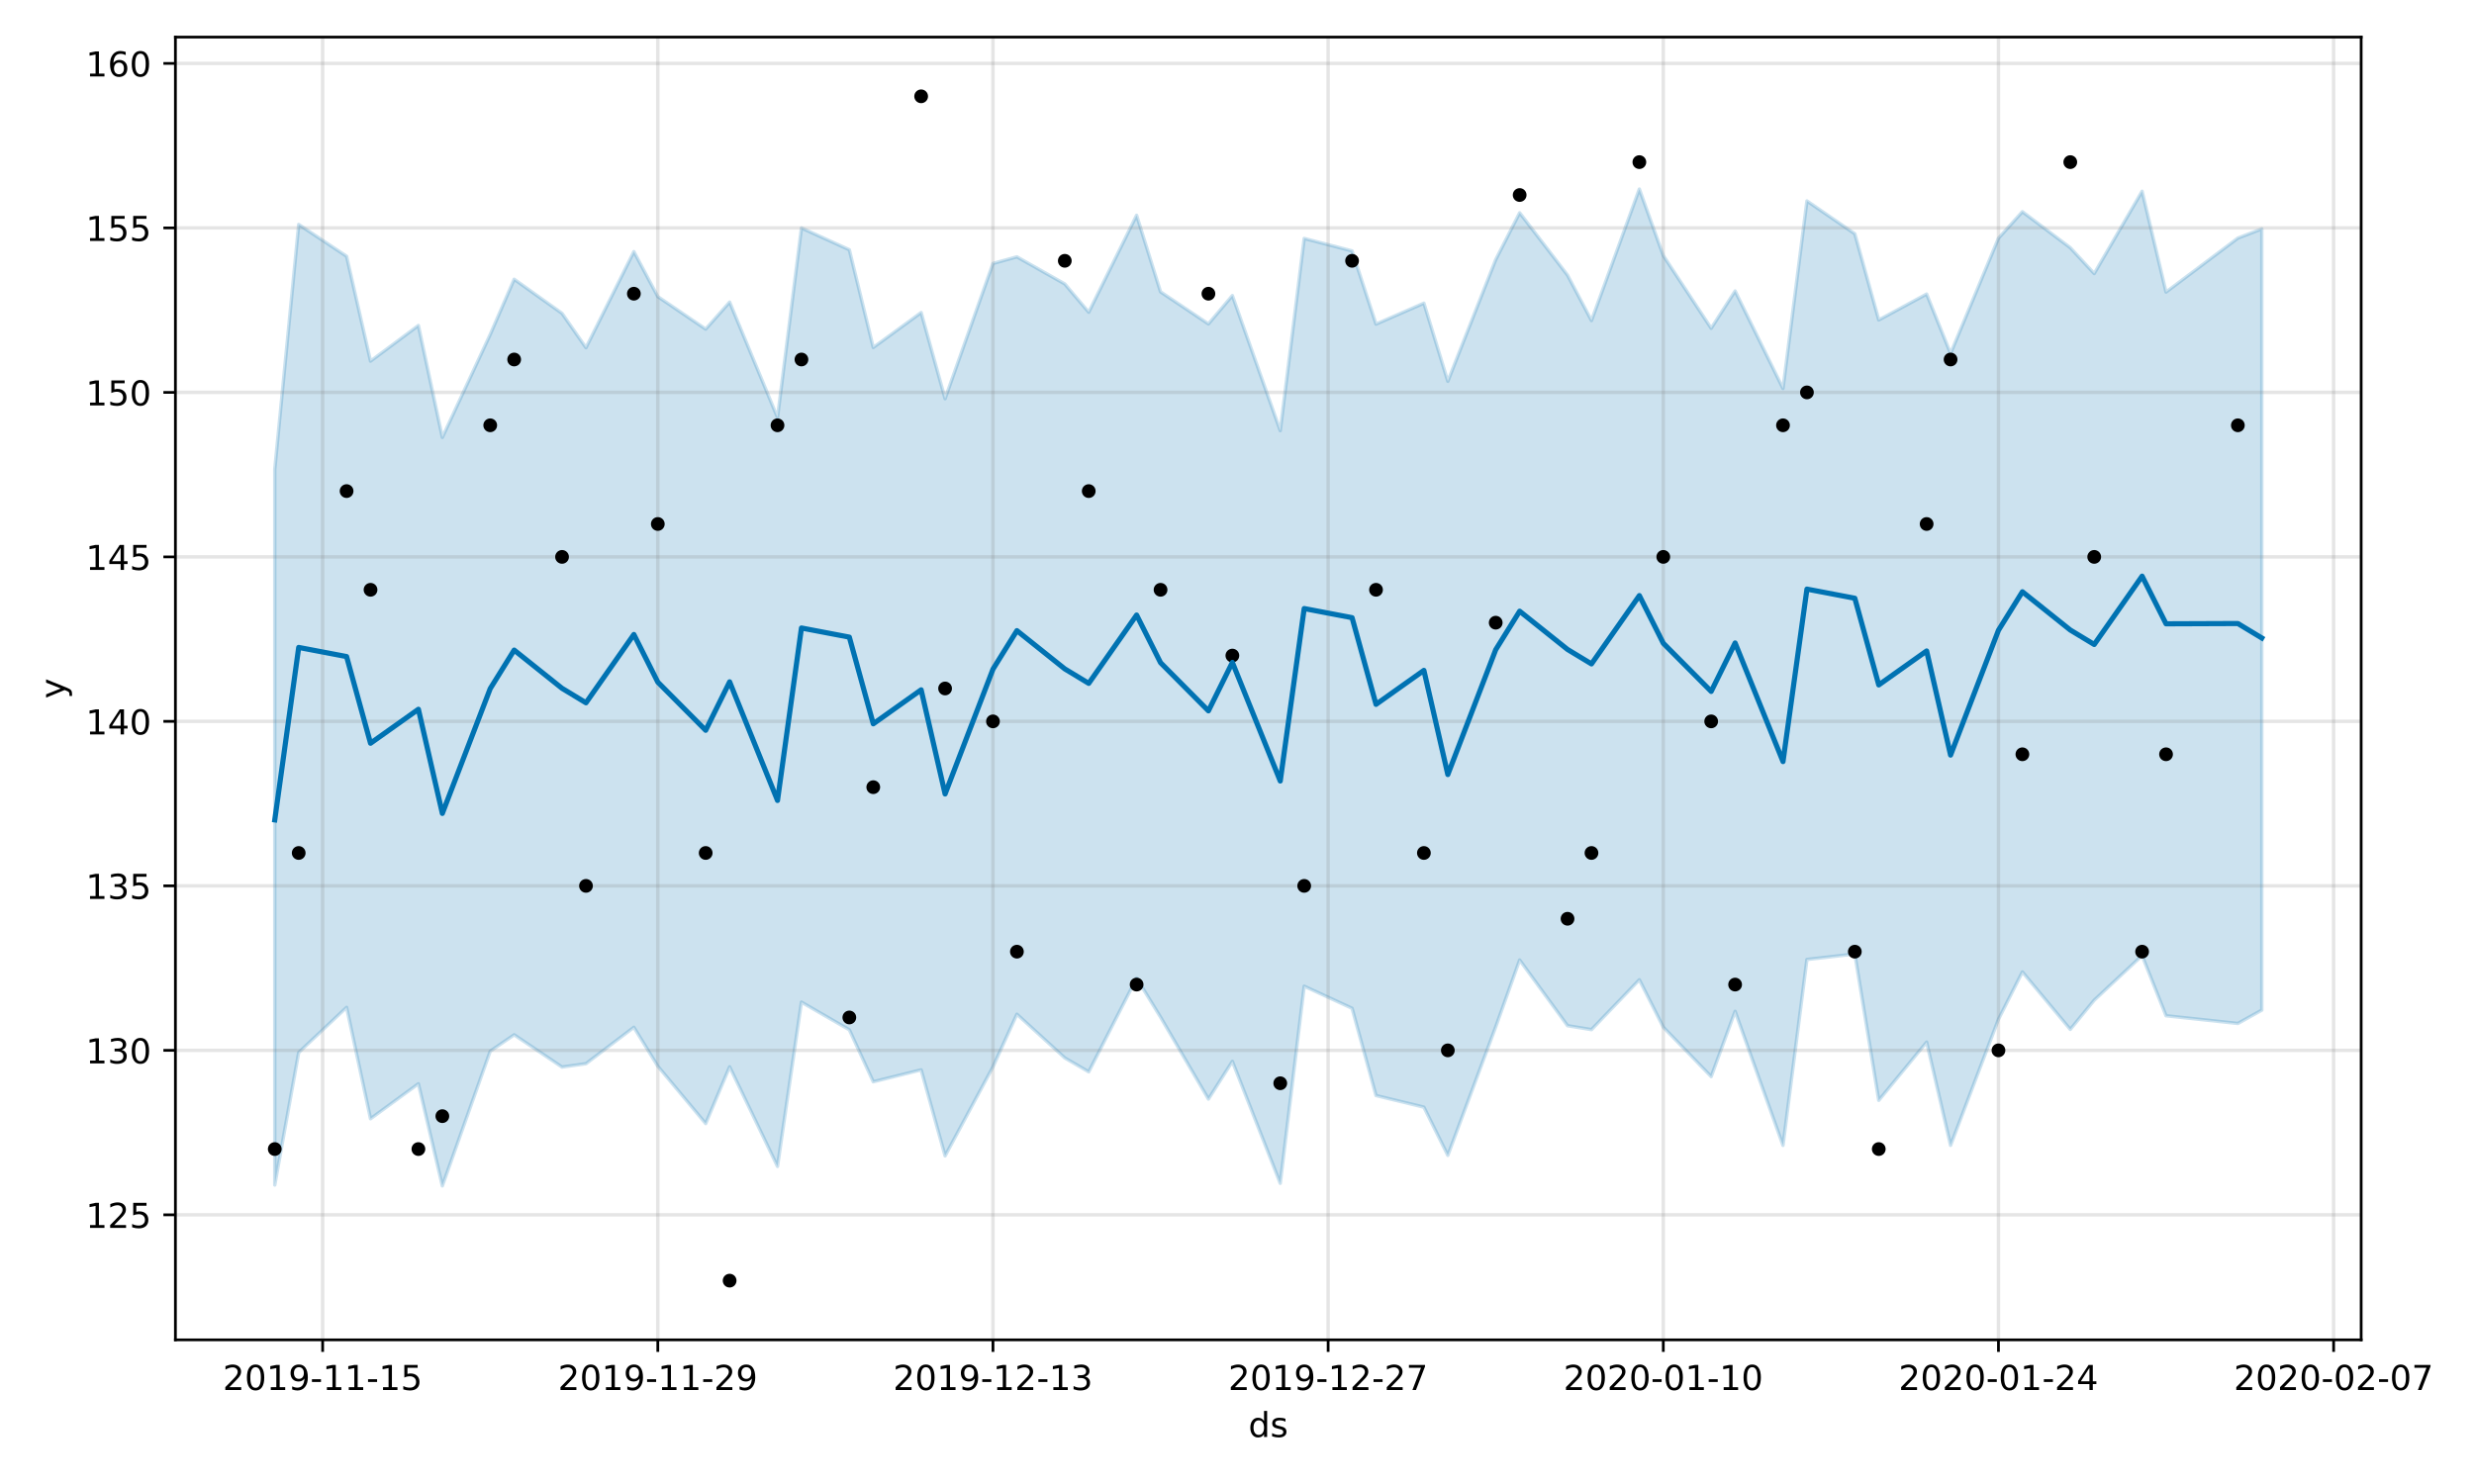 <?xml version="1.0" encoding="utf-8" standalone="no"?>
<!DOCTYPE svg PUBLIC "-//W3C//DTD SVG 1.1//EN"
  "http://www.w3.org/Graphics/SVG/1.1/DTD/svg11.dtd">
<!-- Created with matplotlib (https://matplotlib.org/) -->
<svg height="432pt" version="1.1" viewBox="0 0 720 432" width="720pt" xmlns="http://www.w3.org/2000/svg" xmlns:xlink="http://www.w3.org/1999/xlink">
 <defs>
  <style type="text/css">
*{stroke-linecap:butt;stroke-linejoin:round;}
  </style>
 </defs>
 <g id="figure_1">
  <g id="patch_1">
   <path d="M 0 432 
L 720 432 
L 720 0 
L 0 0 
z
" style="fill:#ffffff;"/>
  </g>
  <g id="axes_1">
   <g id="patch_2">
    <path d="M 51.05 390.04 
L 687.158 390.04 
L 687.158 10.8 
L 51.05 10.8 
z
" style="fill:#ffffff;"/>
   </g>
   <g id="PolyCollection_1">
    <defs>
     <path d="M 79.964 -295.384 
L 79.964 -87.036 
L 86.931 -125.616 
L 100.866 -138.745 
L 107.833 -106.323 
L 121.767 -116.512 
L 128.735 -86.78 
L 142.669 -125.996 
L 149.636 -130.761 
L 163.571 -121.373 
L 170.538 -122.359 
L 184.473 -132.946 
L 191.44 -121.625 
L 205.374 -104.922 
L 212.341 -121.449 
L 226.276 -92.45 
L 233.243 -140.273 
L 247.178 -132.221 
L 254.145 -117.097 
L 268.079 -120.556 
L 275.047 -95.51 
L 288.981 -121.444 
L 295.948 -136.753 
L 309.883 -124.036 
L 316.85 -119.984 
L 330.784 -147.251 
L 337.752 -135.901 
L 351.686 -112.058 
L 358.653 -123.032 
L 372.588 -87.529 
L 379.555 -144.902 
L 393.49 -138.478 
L 400.457 -113.083 
L 414.391 -109.7 
L 421.358 -95.665 
L 435.293 -133.067 
L 442.26 -152.536 
L 456.195 -133.413 
L 463.162 -132.271 
L 477.096 -146.781 
L 484.064 -132.98 
L 497.998 -118.598 
L 504.965 -137.594 
L 518.9 -98.571 
L 525.867 -152.691 
L 539.801 -154.285 
L 546.769 -111.682 
L 560.703 -128.635 
L 567.67 -98.578 
L 581.605 -135.278 
L 588.572 -149.063 
L 602.507 -132.335 
L 609.474 -140.84 
L 623.408 -153.832 
L 630.376 -136.306 
L 651.277 -134.063 
L 658.244 -137.948 
L 658.244 -365.363 
L 658.244 -365.363 
L 651.277 -362.687 
L 630.376 -346.978 
L 623.408 -376.323 
L 609.474 -352.368 
L 602.507 -359.889 
L 588.572 -370.375 
L 581.605 -362.644 
L 567.67 -329.094 
L 560.703 -346.397 
L 546.769 -338.859 
L 539.801 -363.942 
L 525.867 -373.504 
L 518.9 -318.91 
L 504.965 -347.288 
L 497.998 -336.432 
L 484.064 -357.605 
L 477.096 -376.967 
L 463.162 -338.686 
L 456.195 -351.893 
L 442.26 -370.052 
L 435.293 -356.411 
L 421.358 -321.007 
L 414.391 -343.743 
L 400.457 -337.652 
L 393.49 -358.96 
L 379.555 -362.584 
L 372.588 -306.637 
L 358.653 -345.95 
L 351.686 -337.709 
L 337.752 -347.045 
L 330.784 -369.327 
L 316.85 -341.107 
L 309.883 -349.345 
L 295.948 -357.23 
L 288.981 -355.307 
L 275.047 -315.932 
L 268.079 -341.014 
L 254.145 -330.844 
L 247.178 -359.295 
L 233.243 -365.637 
L 226.276 -310.465 
L 212.341 -344.056 
L 205.374 -336.2 
L 191.44 -345.657 
L 184.473 -358.752 
L 170.538 -330.781 
L 163.571 -340.775 
L 149.636 -350.715 
L 142.669 -334.638 
L 128.735 -304.673 
L 121.767 -337.25 
L 107.833 -326.874 
L 100.866 -357.404 
L 86.931 -366.657 
L 79.964 -295.384 
z
" id="m536ca5909c" style="stroke:#0072b2;stroke-opacity:0.2;"/>
    </defs>
    <g clip-path="url(#pc886013325)">
     <use style="fill:#0072b2;fill-opacity:0.2;stroke:#0072b2;stroke-opacity:0.2;" x="0" xlink:href="#m536ca5909c" y="432"/>
    </g>
   </g>
   <g id="matplotlib.axis_1">
    <g id="xtick_1">
     <g id="line2d_1">
      <path clip-path="url(#pc886013325)" d="M 93.898 390.04 
L 93.898 10.8 
" style="fill:none;stroke:#808080;stroke-linecap:square;stroke-opacity:0.2;"/>
     </g>
     <g id="line2d_2">
      <defs>
       <path d="M 0 0 
L 0 3.5 
" id="mf7908418b1" style="stroke:#000000;stroke-width:0.8;"/>
      </defs>
      <g>
       <use style="stroke:#000000;stroke-width:0.8;" x="93.898" xlink:href="#mf7908418b1" y="390.04"/>
      </g>
     </g>
     <g id="text_1">
      <!-- 2019-11-15 -->
      <defs>
       <path d="M 19.188 8.297 
L 53.609 8.297 
L 53.609 0 
L 7.328 0 
L 7.328 8.297 
Q 12.938 14.109 22.625 23.891 
Q 32.328 33.688 34.812 36.531 
Q 39.547 41.844 41.422 45.531 
Q 43.312 49.219 43.312 52.781 
Q 43.312 58.594 39.234 62.25 
Q 35.156 65.922 28.609 65.922 
Q 23.969 65.922 18.812 64.312 
Q 13.672 62.703 7.812 59.422 
L 7.812 69.391 
Q 13.766 71.781 18.938 73 
Q 24.125 74.219 28.422 74.219 
Q 39.75 74.219 46.484 68.547 
Q 53.219 62.891 53.219 53.422 
Q 53.219 48.922 51.531 44.891 
Q 49.859 40.875 45.406 35.406 
Q 44.188 33.984 37.641 27.219 
Q 31.109 20.453 19.188 8.297 
z
" id="DejaVuSans-50"/>
       <path d="M 31.781 66.406 
Q 24.172 66.406 20.328 58.906 
Q 16.5 51.422 16.5 36.375 
Q 16.5 21.391 20.328 13.891 
Q 24.172 6.391 31.781 6.391 
Q 39.453 6.391 43.281 13.891 
Q 47.125 21.391 47.125 36.375 
Q 47.125 51.422 43.281 58.906 
Q 39.453 66.406 31.781 66.406 
z
M 31.781 74.219 
Q 44.047 74.219 50.516 64.516 
Q 56.984 54.828 56.984 36.375 
Q 56.984 17.969 50.516 8.266 
Q 44.047 -1.422 31.781 -1.422 
Q 19.531 -1.422 13.062 8.266 
Q 6.594 17.969 6.594 36.375 
Q 6.594 54.828 13.062 64.516 
Q 19.531 74.219 31.781 74.219 
z
" id="DejaVuSans-48"/>
       <path d="M 12.406 8.297 
L 28.516 8.297 
L 28.516 63.922 
L 10.984 60.406 
L 10.984 69.391 
L 28.422 72.906 
L 38.281 72.906 
L 38.281 8.297 
L 54.391 8.297 
L 54.391 0 
L 12.406 0 
z
" id="DejaVuSans-49"/>
       <path d="M 10.984 1.516 
L 10.984 10.5 
Q 14.703 8.734 18.5 7.812 
Q 22.312 6.891 25.984 6.891 
Q 35.75 6.891 40.891 13.453 
Q 46.047 20.016 46.781 33.406 
Q 43.953 29.203 39.594 26.953 
Q 35.25 24.703 29.984 24.703 
Q 19.047 24.703 12.672 31.312 
Q 6.297 37.938 6.297 49.422 
Q 6.297 60.641 12.938 67.422 
Q 19.578 74.219 30.609 74.219 
Q 43.266 74.219 49.922 64.516 
Q 56.594 54.828 56.594 36.375 
Q 56.594 19.141 48.406 8.859 
Q 40.234 -1.422 26.422 -1.422 
Q 22.703 -1.422 18.891 -0.688 
Q 15.094 0.047 10.984 1.516 
z
M 30.609 32.422 
Q 37.25 32.422 41.125 36.953 
Q 45.016 41.5 45.016 49.422 
Q 45.016 57.281 41.125 61.844 
Q 37.25 66.406 30.609 66.406 
Q 23.969 66.406 20.094 61.844 
Q 16.219 57.281 16.219 49.422 
Q 16.219 41.5 20.094 36.953 
Q 23.969 32.422 30.609 32.422 
z
" id="DejaVuSans-57"/>
       <path d="M 4.891 31.391 
L 31.203 31.391 
L 31.203 23.391 
L 4.891 23.391 
z
" id="DejaVuSans-45"/>
       <path d="M 10.797 72.906 
L 49.516 72.906 
L 49.516 64.594 
L 19.828 64.594 
L 19.828 46.734 
Q 21.969 47.469 24.109 47.828 
Q 26.266 48.188 28.422 48.188 
Q 40.625 48.188 47.75 41.5 
Q 54.891 34.812 54.891 23.391 
Q 54.891 11.625 47.562 5.094 
Q 40.234 -1.422 26.906 -1.422 
Q 22.312 -1.422 17.547 -0.641 
Q 12.797 0.141 7.719 1.703 
L 7.719 11.625 
Q 12.109 9.234 16.797 8.062 
Q 21.484 6.891 26.703 6.891 
Q 35.156 6.891 40.078 11.328 
Q 45.016 15.766 45.016 23.391 
Q 45.016 31 40.078 35.438 
Q 35.156 39.891 26.703 39.891 
Q 22.75 39.891 18.812 39.016 
Q 14.891 38.141 10.797 36.281 
z
" id="DejaVuSans-53"/>
      </defs>
      <g transform="translate(64.841 404.638)scale(0.1 -0.1)">
       <use xlink:href="#DejaVuSans-50"/>
       <use x="63.623" xlink:href="#DejaVuSans-48"/>
       <use x="127.246" xlink:href="#DejaVuSans-49"/>
       <use x="190.869" xlink:href="#DejaVuSans-57"/>
       <use x="254.492" xlink:href="#DejaVuSans-45"/>
       <use x="290.576" xlink:href="#DejaVuSans-49"/>
       <use x="354.199" xlink:href="#DejaVuSans-49"/>
       <use x="417.822" xlink:href="#DejaVuSans-45"/>
       <use x="453.906" xlink:href="#DejaVuSans-49"/>
       <use x="517.529" xlink:href="#DejaVuSans-53"/>
      </g>
     </g>
    </g>
    <g id="xtick_2">
     <g id="line2d_3">
      <path clip-path="url(#pc886013325)" d="M 191.44 390.04 
L 191.44 10.8 
" style="fill:none;stroke:#808080;stroke-linecap:square;stroke-opacity:0.2;"/>
     </g>
     <g id="line2d_4">
      <g>
       <use style="stroke:#000000;stroke-width:0.8;" x="191.44" xlink:href="#mf7908418b1" y="390.04"/>
      </g>
     </g>
     <g id="text_2">
      <!-- 2019-11-29 -->
      <g transform="translate(162.382 404.638)scale(0.1 -0.1)">
       <use xlink:href="#DejaVuSans-50"/>
       <use x="63.623" xlink:href="#DejaVuSans-48"/>
       <use x="127.246" xlink:href="#DejaVuSans-49"/>
       <use x="190.869" xlink:href="#DejaVuSans-57"/>
       <use x="254.492" xlink:href="#DejaVuSans-45"/>
       <use x="290.576" xlink:href="#DejaVuSans-49"/>
       <use x="354.199" xlink:href="#DejaVuSans-49"/>
       <use x="417.822" xlink:href="#DejaVuSans-45"/>
       <use x="453.906" xlink:href="#DejaVuSans-50"/>
       <use x="517.529" xlink:href="#DejaVuSans-57"/>
      </g>
     </g>
    </g>
    <g id="xtick_3">
     <g id="line2d_5">
      <path clip-path="url(#pc886013325)" d="M 288.981 390.04 
L 288.981 10.8 
" style="fill:none;stroke:#808080;stroke-linecap:square;stroke-opacity:0.2;"/>
     </g>
     <g id="line2d_6">
      <g>
       <use style="stroke:#000000;stroke-width:0.8;" x="288.981" xlink:href="#mf7908418b1" y="390.04"/>
      </g>
     </g>
     <g id="text_3">
      <!-- 2019-12-13 -->
      <defs>
       <path d="M 40.578 39.312 
Q 47.656 37.797 51.625 33 
Q 55.609 28.219 55.609 21.188 
Q 55.609 10.406 48.188 4.484 
Q 40.766 -1.422 27.094 -1.422 
Q 22.516 -1.422 17.656 -0.516 
Q 12.797 0.391 7.625 2.203 
L 7.625 11.719 
Q 11.719 9.328 16.594 8.109 
Q 21.484 6.891 26.812 6.891 
Q 36.078 6.891 40.938 10.547 
Q 45.797 14.203 45.797 21.188 
Q 45.797 27.641 41.281 31.266 
Q 36.766 34.906 28.719 34.906 
L 20.219 34.906 
L 20.219 43.016 
L 29.109 43.016 
Q 36.375 43.016 40.234 45.922 
Q 44.094 48.828 44.094 54.297 
Q 44.094 59.906 40.109 62.906 
Q 36.141 65.922 28.719 65.922 
Q 24.656 65.922 20.016 65.031 
Q 15.375 64.156 9.812 62.312 
L 9.812 71.094 
Q 15.438 72.656 20.344 73.438 
Q 25.25 74.219 29.594 74.219 
Q 40.828 74.219 47.359 69.109 
Q 53.906 64.016 53.906 55.328 
Q 53.906 49.266 50.438 45.094 
Q 46.969 40.922 40.578 39.312 
z
" id="DejaVuSans-51"/>
      </defs>
      <g transform="translate(259.923 404.638)scale(0.1 -0.1)">
       <use xlink:href="#DejaVuSans-50"/>
       <use x="63.623" xlink:href="#DejaVuSans-48"/>
       <use x="127.246" xlink:href="#DejaVuSans-49"/>
       <use x="190.869" xlink:href="#DejaVuSans-57"/>
       <use x="254.492" xlink:href="#DejaVuSans-45"/>
       <use x="290.576" xlink:href="#DejaVuSans-49"/>
       <use x="354.199" xlink:href="#DejaVuSans-50"/>
       <use x="417.822" xlink:href="#DejaVuSans-45"/>
       <use x="453.906" xlink:href="#DejaVuSans-49"/>
       <use x="517.529" xlink:href="#DejaVuSans-51"/>
      </g>
     </g>
    </g>
    <g id="xtick_4">
     <g id="line2d_7">
      <path clip-path="url(#pc886013325)" d="M 386.522 390.04 
L 386.522 10.8 
" style="fill:none;stroke:#808080;stroke-linecap:square;stroke-opacity:0.2;"/>
     </g>
     <g id="line2d_8">
      <g>
       <use style="stroke:#000000;stroke-width:0.8;" x="386.522" xlink:href="#mf7908418b1" y="390.04"/>
      </g>
     </g>
     <g id="text_4">
      <!-- 2019-12-27 -->
      <defs>
       <path d="M 8.203 72.906 
L 55.078 72.906 
L 55.078 68.703 
L 28.609 0 
L 18.312 0 
L 43.219 64.594 
L 8.203 64.594 
z
" id="DejaVuSans-55"/>
      </defs>
      <g transform="translate(357.465 404.638)scale(0.1 -0.1)">
       <use xlink:href="#DejaVuSans-50"/>
       <use x="63.623" xlink:href="#DejaVuSans-48"/>
       <use x="127.246" xlink:href="#DejaVuSans-49"/>
       <use x="190.869" xlink:href="#DejaVuSans-57"/>
       <use x="254.492" xlink:href="#DejaVuSans-45"/>
       <use x="290.576" xlink:href="#DejaVuSans-49"/>
       <use x="354.199" xlink:href="#DejaVuSans-50"/>
       <use x="417.822" xlink:href="#DejaVuSans-45"/>
       <use x="453.906" xlink:href="#DejaVuSans-50"/>
       <use x="517.529" xlink:href="#DejaVuSans-55"/>
      </g>
     </g>
    </g>
    <g id="xtick_5">
     <g id="line2d_9">
      <path clip-path="url(#pc886013325)" d="M 484.064 390.04 
L 484.064 10.8 
" style="fill:none;stroke:#808080;stroke-linecap:square;stroke-opacity:0.2;"/>
     </g>
     <g id="line2d_10">
      <g>
       <use style="stroke:#000000;stroke-width:0.8;" x="484.064" xlink:href="#mf7908418b1" y="390.04"/>
      </g>
     </g>
     <g id="text_5">
      <!-- 2020-01-10 -->
      <g transform="translate(455.006 404.638)scale(0.1 -0.1)">
       <use xlink:href="#DejaVuSans-50"/>
       <use x="63.623" xlink:href="#DejaVuSans-48"/>
       <use x="127.246" xlink:href="#DejaVuSans-50"/>
       <use x="190.869" xlink:href="#DejaVuSans-48"/>
       <use x="254.492" xlink:href="#DejaVuSans-45"/>
       <use x="290.576" xlink:href="#DejaVuSans-48"/>
       <use x="354.199" xlink:href="#DejaVuSans-49"/>
       <use x="417.822" xlink:href="#DejaVuSans-45"/>
       <use x="453.906" xlink:href="#DejaVuSans-49"/>
       <use x="517.529" xlink:href="#DejaVuSans-48"/>
      </g>
     </g>
    </g>
    <g id="xtick_6">
     <g id="line2d_11">
      <path clip-path="url(#pc886013325)" d="M 581.605 390.04 
L 581.605 10.8 
" style="fill:none;stroke:#808080;stroke-linecap:square;stroke-opacity:0.2;"/>
     </g>
     <g id="line2d_12">
      <g>
       <use style="stroke:#000000;stroke-width:0.8;" x="581.605" xlink:href="#mf7908418b1" y="390.04"/>
      </g>
     </g>
     <g id="text_6">
      <!-- 2020-01-24 -->
      <defs>
       <path d="M 37.797 64.312 
L 12.891 25.391 
L 37.797 25.391 
z
M 35.203 72.906 
L 47.609 72.906 
L 47.609 25.391 
L 58.016 25.391 
L 58.016 17.188 
L 47.609 17.188 
L 47.609 0 
L 37.797 0 
L 37.797 17.188 
L 4.891 17.188 
L 4.891 26.703 
z
" id="DejaVuSans-52"/>
      </defs>
      <g transform="translate(552.547 404.638)scale(0.1 -0.1)">
       <use xlink:href="#DejaVuSans-50"/>
       <use x="63.623" xlink:href="#DejaVuSans-48"/>
       <use x="127.246" xlink:href="#DejaVuSans-50"/>
       <use x="190.869" xlink:href="#DejaVuSans-48"/>
       <use x="254.492" xlink:href="#DejaVuSans-45"/>
       <use x="290.576" xlink:href="#DejaVuSans-48"/>
       <use x="354.199" xlink:href="#DejaVuSans-49"/>
       <use x="417.822" xlink:href="#DejaVuSans-45"/>
       <use x="453.906" xlink:href="#DejaVuSans-50"/>
       <use x="517.529" xlink:href="#DejaVuSans-52"/>
      </g>
     </g>
    </g>
    <g id="xtick_7">
     <g id="line2d_13">
      <path clip-path="url(#pc886013325)" d="M 679.146 390.04 
L 679.146 10.8 
" style="fill:none;stroke:#808080;stroke-linecap:square;stroke-opacity:0.2;"/>
     </g>
     <g id="line2d_14">
      <g>
       <use style="stroke:#000000;stroke-width:0.8;" x="679.146" xlink:href="#mf7908418b1" y="390.04"/>
      </g>
     </g>
     <g id="text_7">
      <!-- 2020-02-07 -->
      <g transform="translate(650.088 404.638)scale(0.1 -0.1)">
       <use xlink:href="#DejaVuSans-50"/>
       <use x="63.623" xlink:href="#DejaVuSans-48"/>
       <use x="127.246" xlink:href="#DejaVuSans-50"/>
       <use x="190.869" xlink:href="#DejaVuSans-48"/>
       <use x="254.492" xlink:href="#DejaVuSans-45"/>
       <use x="290.576" xlink:href="#DejaVuSans-48"/>
       <use x="354.199" xlink:href="#DejaVuSans-50"/>
       <use x="417.822" xlink:href="#DejaVuSans-45"/>
       <use x="453.906" xlink:href="#DejaVuSans-48"/>
       <use x="517.529" xlink:href="#DejaVuSans-55"/>
      </g>
     </g>
    </g>
    <g id="text_8">
     <!-- ds -->
     <defs>
      <path d="M 45.406 46.391 
L 45.406 75.984 
L 54.391 75.984 
L 54.391 0 
L 45.406 0 
L 45.406 8.203 
Q 42.578 3.328 38.25 0.953 
Q 33.938 -1.422 27.875 -1.422 
Q 17.969 -1.422 11.734 6.484 
Q 5.516 14.406 5.516 27.297 
Q 5.516 40.188 11.734 48.094 
Q 17.969 56 27.875 56 
Q 33.938 56 38.25 53.625 
Q 42.578 51.266 45.406 46.391 
z
M 14.797 27.297 
Q 14.797 17.391 18.875 11.75 
Q 22.953 6.109 30.078 6.109 
Q 37.203 6.109 41.297 11.75 
Q 45.406 17.391 45.406 27.297 
Q 45.406 37.203 41.297 42.844 
Q 37.203 48.484 30.078 48.484 
Q 22.953 48.484 18.875 42.844 
Q 14.797 37.203 14.797 27.297 
z
" id="DejaVuSans-100"/>
      <path d="M 44.281 53.078 
L 44.281 44.578 
Q 40.484 46.531 36.375 47.5 
Q 32.281 48.484 27.875 48.484 
Q 21.188 48.484 17.844 46.438 
Q 14.5 44.391 14.5 40.281 
Q 14.5 37.156 16.891 35.375 
Q 19.281 33.594 26.516 31.984 
L 29.594 31.297 
Q 39.156 29.25 43.188 25.516 
Q 47.219 21.781 47.219 15.094 
Q 47.219 7.469 41.188 3.016 
Q 35.156 -1.422 24.609 -1.422 
Q 20.219 -1.422 15.453 -0.562 
Q 10.688 0.297 5.422 2 
L 5.422 11.281 
Q 10.406 8.688 15.234 7.391 
Q 20.062 6.109 24.812 6.109 
Q 31.156 6.109 34.562 8.281 
Q 37.984 10.453 37.984 14.406 
Q 37.984 18.062 35.516 20.016 
Q 33.062 21.969 24.703 23.781 
L 21.578 24.516 
Q 13.234 26.266 9.516 29.906 
Q 5.812 33.547 5.812 39.891 
Q 5.812 47.609 11.281 51.797 
Q 16.75 56 26.812 56 
Q 31.781 56 36.172 55.266 
Q 40.578 54.547 44.281 53.078 
z
" id="DejaVuSans-115"/>
     </defs>
     <g transform="translate(363.325 418.317)scale(0.1 -0.1)">
      <use xlink:href="#DejaVuSans-100"/>
      <use x="63.477" xlink:href="#DejaVuSans-115"/>
     </g>
    </g>
   </g>
   <g id="matplotlib.axis_2">
    <g id="ytick_1">
     <g id="line2d_15">
      <path clip-path="url(#pc886013325)" d="M 51.05 353.648 
L 687.158 353.648 
" style="fill:none;stroke:#808080;stroke-linecap:square;stroke-opacity:0.2;"/>
     </g>
     <g id="line2d_16">
      <defs>
       <path d="M 0 0 
L -3.5 0 
" id="m06fe4ed46c" style="stroke:#000000;stroke-width:0.8;"/>
      </defs>
      <g>
       <use style="stroke:#000000;stroke-width:0.8;" x="51.05" xlink:href="#m06fe4ed46c" y="353.648"/>
      </g>
     </g>
     <g id="text_9">
      <!-- 125 -->
      <g transform="translate(24.962 357.448)scale(0.1 -0.1)">
       <use xlink:href="#DejaVuSans-49"/>
       <use x="63.623" xlink:href="#DejaVuSans-50"/>
       <use x="127.246" xlink:href="#DejaVuSans-53"/>
      </g>
     </g>
    </g>
    <g id="ytick_2">
     <g id="line2d_17">
      <path clip-path="url(#pc886013325)" d="M 51.05 305.764 
L 687.158 305.764 
" style="fill:none;stroke:#808080;stroke-linecap:square;stroke-opacity:0.2;"/>
     </g>
     <g id="line2d_18">
      <g>
       <use style="stroke:#000000;stroke-width:0.8;" x="51.05" xlink:href="#m06fe4ed46c" y="305.764"/>
      </g>
     </g>
     <g id="text_10">
      <!-- 130 -->
      <g transform="translate(24.962 309.564)scale(0.1 -0.1)">
       <use xlink:href="#DejaVuSans-49"/>
       <use x="63.623" xlink:href="#DejaVuSans-51"/>
       <use x="127.246" xlink:href="#DejaVuSans-48"/>
      </g>
     </g>
    </g>
    <g id="ytick_3">
     <g id="line2d_19">
      <path clip-path="url(#pc886013325)" d="M 51.05 257.881 
L 687.158 257.881 
" style="fill:none;stroke:#808080;stroke-linecap:square;stroke-opacity:0.2;"/>
     </g>
     <g id="line2d_20">
      <g>
       <use style="stroke:#000000;stroke-width:0.8;" x="51.05" xlink:href="#m06fe4ed46c" y="257.881"/>
      </g>
     </g>
     <g id="text_11">
      <!-- 135 -->
      <g transform="translate(24.962 261.68)scale(0.1 -0.1)">
       <use xlink:href="#DejaVuSans-49"/>
       <use x="63.623" xlink:href="#DejaVuSans-51"/>
       <use x="127.246" xlink:href="#DejaVuSans-53"/>
      </g>
     </g>
    </g>
    <g id="ytick_4">
     <g id="line2d_21">
      <path clip-path="url(#pc886013325)" d="M 51.05 209.997 
L 687.158 209.997 
" style="fill:none;stroke:#808080;stroke-linecap:square;stroke-opacity:0.2;"/>
     </g>
     <g id="line2d_22">
      <g>
       <use style="stroke:#000000;stroke-width:0.8;" x="51.05" xlink:href="#m06fe4ed46c" y="209.997"/>
      </g>
     </g>
     <g id="text_12">
      <!-- 140 -->
      <g transform="translate(24.962 213.796)scale(0.1 -0.1)">
       <use xlink:href="#DejaVuSans-49"/>
       <use x="63.623" xlink:href="#DejaVuSans-52"/>
       <use x="127.246" xlink:href="#DejaVuSans-48"/>
      </g>
     </g>
    </g>
    <g id="ytick_5">
     <g id="line2d_23">
      <path clip-path="url(#pc886013325)" d="M 51.05 162.113 
L 687.158 162.113 
" style="fill:none;stroke:#808080;stroke-linecap:square;stroke-opacity:0.2;"/>
     </g>
     <g id="line2d_24">
      <g>
       <use style="stroke:#000000;stroke-width:0.8;" x="51.05" xlink:href="#m06fe4ed46c" y="162.113"/>
      </g>
     </g>
     <g id="text_13">
      <!-- 145 -->
      <g transform="translate(24.962 165.912)scale(0.1 -0.1)">
       <use xlink:href="#DejaVuSans-49"/>
       <use x="63.623" xlink:href="#DejaVuSans-52"/>
       <use x="127.246" xlink:href="#DejaVuSans-53"/>
      </g>
     </g>
    </g>
    <g id="ytick_6">
     <g id="line2d_25">
      <path clip-path="url(#pc886013325)" d="M 51.05 114.229 
L 687.158 114.229 
" style="fill:none;stroke:#808080;stroke-linecap:square;stroke-opacity:0.2;"/>
     </g>
     <g id="line2d_26">
      <g>
       <use style="stroke:#000000;stroke-width:0.8;" x="51.05" xlink:href="#m06fe4ed46c" y="114.229"/>
      </g>
     </g>
     <g id="text_14">
      <!-- 150 -->
      <g transform="translate(24.962 118.028)scale(0.1 -0.1)">
       <use xlink:href="#DejaVuSans-49"/>
       <use x="63.623" xlink:href="#DejaVuSans-53"/>
       <use x="127.246" xlink:href="#DejaVuSans-48"/>
      </g>
     </g>
    </g>
    <g id="ytick_7">
     <g id="line2d_27">
      <path clip-path="url(#pc886013325)" d="M 51.05 66.345 
L 687.158 66.345 
" style="fill:none;stroke:#808080;stroke-linecap:square;stroke-opacity:0.2;"/>
     </g>
     <g id="line2d_28">
      <g>
       <use style="stroke:#000000;stroke-width:0.8;" x="51.05" xlink:href="#m06fe4ed46c" y="66.345"/>
      </g>
     </g>
     <g id="text_15">
      <!-- 155 -->
      <g transform="translate(24.962 70.144)scale(0.1 -0.1)">
       <use xlink:href="#DejaVuSans-49"/>
       <use x="63.623" xlink:href="#DejaVuSans-53"/>
       <use x="127.246" xlink:href="#DejaVuSans-53"/>
      </g>
     </g>
    </g>
    <g id="ytick_8">
     <g id="line2d_29">
      <path clip-path="url(#pc886013325)" d="M 51.05 18.461 
L 687.158 18.461 
" style="fill:none;stroke:#808080;stroke-linecap:square;stroke-opacity:0.2;"/>
     </g>
     <g id="line2d_30">
      <g>
       <use style="stroke:#000000;stroke-width:0.8;" x="51.05" xlink:href="#m06fe4ed46c" y="18.461"/>
      </g>
     </g>
     <g id="text_16">
      <!-- 160 -->
      <defs>
       <path d="M 33.016 40.375 
Q 26.375 40.375 22.484 35.828 
Q 18.609 31.297 18.609 23.391 
Q 18.609 15.531 22.484 10.953 
Q 26.375 6.391 33.016 6.391 
Q 39.656 6.391 43.531 10.953 
Q 47.406 15.531 47.406 23.391 
Q 47.406 31.297 43.531 35.828 
Q 39.656 40.375 33.016 40.375 
z
M 52.594 71.297 
L 52.594 62.312 
Q 48.875 64.062 45.094 64.984 
Q 41.312 65.922 37.594 65.922 
Q 27.828 65.922 22.672 59.328 
Q 17.531 52.734 16.797 39.406 
Q 19.672 43.656 24.016 45.922 
Q 28.375 48.188 33.594 48.188 
Q 44.578 48.188 50.953 41.516 
Q 57.328 34.859 57.328 23.391 
Q 57.328 12.156 50.688 5.359 
Q 44.047 -1.422 33.016 -1.422 
Q 20.359 -1.422 13.672 8.266 
Q 6.984 17.969 6.984 36.375 
Q 6.984 53.656 15.188 63.938 
Q 23.391 74.219 37.203 74.219 
Q 40.922 74.219 44.703 73.484 
Q 48.484 72.75 52.594 71.297 
z
" id="DejaVuSans-54"/>
      </defs>
      <g transform="translate(24.962 22.261)scale(0.1 -0.1)">
       <use xlink:href="#DejaVuSans-49"/>
       <use x="63.623" xlink:href="#DejaVuSans-54"/>
       <use x="127.246" xlink:href="#DejaVuSans-48"/>
      </g>
     </g>
    </g>
    <g id="text_17">
     <!-- y -->
     <defs>
      <path d="M 32.172 -5.078 
Q 28.375 -14.844 24.75 -17.812 
Q 21.141 -20.797 15.094 -20.797 
L 7.906 -20.797 
L 7.906 -13.281 
L 13.188 -13.281 
Q 16.891 -13.281 18.938 -11.516 
Q 21 -9.766 23.484 -3.219 
L 25.094 0.875 
L 2.984 54.688 
L 12.5 54.688 
L 29.594 11.922 
L 46.688 54.688 
L 56.203 54.688 
z
" id="DejaVuSans-121"/>
     </defs>
     <g transform="translate(18.883 203.379)rotate(-90)scale(0.1 -0.1)">
      <use xlink:href="#DejaVuSans-121"/>
     </g>
    </g>
   </g>
   <g id="line2d_31">
    <defs>
     <path d="M 0 1.5 
C 0.398 1.5 0.779 1.342 1.061 1.061 
C 1.342 0.779 1.5 0.398 1.5 0 
C 1.5 -0.398 1.342 -0.779 1.061 -1.061 
C 0.779 -1.342 0.398 -1.5 0 -1.5 
C -0.398 -1.5 -0.779 -1.342 -1.061 -1.061 
C -1.342 -0.779 -1.5 -0.398 -1.5 0 
C -1.5 0.398 -1.342 0.779 -1.061 1.061 
C -0.779 1.342 -0.398 1.5 0 1.5 
z
" id="m9b0ed40a49" style="stroke:#000000;"/>
    </defs>
    <g clip-path="url(#pc886013325)">
     <use style="stroke:#000000;" x="79.964" xlink:href="#m9b0ed40a49" y="334.495"/>
     <use style="stroke:#000000;" x="86.931" xlink:href="#m9b0ed40a49" y="248.304"/>
     <use style="stroke:#000000;" x="100.866" xlink:href="#m9b0ed40a49" y="142.959"/>
     <use style="stroke:#000000;" x="107.833" xlink:href="#m9b0ed40a49" y="171.69"/>
     <use style="stroke:#000000;" x="121.767" xlink:href="#m9b0ed40a49" y="334.495"/>
     <use style="stroke:#000000;" x="128.735" xlink:href="#m9b0ed40a49" y="324.918"/>
     <use style="stroke:#000000;" x="142.669" xlink:href="#m9b0ed40a49" y="123.806"/>
     <use style="stroke:#000000;" x="149.636" xlink:href="#m9b0ed40a49" y="104.652"/>
     <use style="stroke:#000000;" x="163.571" xlink:href="#m9b0ed40a49" y="162.113"/>
     <use style="stroke:#000000;" x="170.538" xlink:href="#m9b0ed40a49" y="257.881"/>
     <use style="stroke:#000000;" x="184.473" xlink:href="#m9b0ed40a49" y="85.499"/>
     <use style="stroke:#000000;" x="191.44" xlink:href="#m9b0ed40a49" y="152.536"/>
     <use style="stroke:#000000;" x="205.374" xlink:href="#m9b0ed40a49" y="248.304"/>
     <use style="stroke:#000000;" x="212.341" xlink:href="#m9b0ed40a49" y="372.802"/>
     <use style="stroke:#000000;" x="226.276" xlink:href="#m9b0ed40a49" y="123.806"/>
     <use style="stroke:#000000;" x="233.243" xlink:href="#m9b0ed40a49" y="104.652"/>
     <use style="stroke:#000000;" x="247.178" xlink:href="#m9b0ed40a49" y="296.188"/>
     <use style="stroke:#000000;" x="254.145" xlink:href="#m9b0ed40a49" y="229.15"/>
     <use style="stroke:#000000;" x="268.079" xlink:href="#m9b0ed40a49" y="28.038"/>
     <use style="stroke:#000000;" x="275.047" xlink:href="#m9b0ed40a49" y="200.42"/>
     <use style="stroke:#000000;" x="288.981" xlink:href="#m9b0ed40a49" y="209.997"/>
     <use style="stroke:#000000;" x="295.948" xlink:href="#m9b0ed40a49" y="277.034"/>
     <use style="stroke:#000000;" x="309.883" xlink:href="#m9b0ed40a49" y="75.922"/>
     <use style="stroke:#000000;" x="316.85" xlink:href="#m9b0ed40a49" y="142.959"/>
     <use style="stroke:#000000;" x="330.784" xlink:href="#m9b0ed40a49" y="286.611"/>
     <use style="stroke:#000000;" x="337.752" xlink:href="#m9b0ed40a49" y="171.69"/>
     <use style="stroke:#000000;" x="351.686" xlink:href="#m9b0ed40a49" y="85.499"/>
     <use style="stroke:#000000;" x="358.653" xlink:href="#m9b0ed40a49" y="190.843"/>
     <use style="stroke:#000000;" x="372.588" xlink:href="#m9b0ed40a49" y="315.341"/>
     <use style="stroke:#000000;" x="379.555" xlink:href="#m9b0ed40a49" y="257.881"/>
     <use style="stroke:#000000;" x="393.49" xlink:href="#m9b0ed40a49" y="75.922"/>
     <use style="stroke:#000000;" x="400.457" xlink:href="#m9b0ed40a49" y="171.69"/>
     <use style="stroke:#000000;" x="414.391" xlink:href="#m9b0ed40a49" y="248.304"/>
     <use style="stroke:#000000;" x="421.358" xlink:href="#m9b0ed40a49" y="305.764"/>
     <use style="stroke:#000000;" x="435.293" xlink:href="#m9b0ed40a49" y="181.266"/>
     <use style="stroke:#000000;" x="442.26" xlink:href="#m9b0ed40a49" y="56.768"/>
     <use style="stroke:#000000;" x="456.195" xlink:href="#m9b0ed40a49" y="267.457"/>
     <use style="stroke:#000000;" x="463.162" xlink:href="#m9b0ed40a49" y="248.304"/>
     <use style="stroke:#000000;" x="477.096" xlink:href="#m9b0ed40a49" y="47.192"/>
     <use style="stroke:#000000;" x="484.064" xlink:href="#m9b0ed40a49" y="162.113"/>
     <use style="stroke:#000000;" x="497.998" xlink:href="#m9b0ed40a49" y="209.997"/>
     <use style="stroke:#000000;" x="504.965" xlink:href="#m9b0ed40a49" y="286.611"/>
     <use style="stroke:#000000;" x="518.9" xlink:href="#m9b0ed40a49" y="123.806"/>
     <use style="stroke:#000000;" x="525.867" xlink:href="#m9b0ed40a49" y="114.229"/>
     <use style="stroke:#000000;" x="539.801" xlink:href="#m9b0ed40a49" y="277.034"/>
     <use style="stroke:#000000;" x="546.769" xlink:href="#m9b0ed40a49" y="334.495"/>
     <use style="stroke:#000000;" x="560.703" xlink:href="#m9b0ed40a49" y="152.536"/>
     <use style="stroke:#000000;" x="567.67" xlink:href="#m9b0ed40a49" y="104.652"/>
     <use style="stroke:#000000;" x="581.605" xlink:href="#m9b0ed40a49" y="305.764"/>
     <use style="stroke:#000000;" x="588.572" xlink:href="#m9b0ed40a49" y="219.574"/>
     <use style="stroke:#000000;" x="602.507" xlink:href="#m9b0ed40a49" y="47.192"/>
     <use style="stroke:#000000;" x="609.474" xlink:href="#m9b0ed40a49" y="162.113"/>
     <use style="stroke:#000000;" x="623.408" xlink:href="#m9b0ed40a49" y="277.034"/>
     <use style="stroke:#000000;" x="630.376" xlink:href="#m9b0ed40a49" y="219.574"/>
     <use style="stroke:#000000;" x="651.277" xlink:href="#m9b0ed40a49" y="123.806"/>
    </g>
   </g>
   <g id="line2d_32">
    <path clip-path="url(#pc886013325)" d="M 79.964 238.675 
L 86.931 188.471 
L 100.866 191.129 
L 107.833 216.362 
L 121.767 206.472 
L 128.735 236.789 
L 142.669 200.457 
L 149.636 189.243 
L 163.571 200.375 
L 170.538 204.586 
L 184.473 184.698 
L 191.44 198.571 
L 205.374 212.589 
L 212.341 198.489 
L 226.276 233.016 
L 233.243 182.812 
L 247.178 185.47 
L 254.145 210.703 
L 268.079 200.813 
L 275.047 231.129 
L 288.981 194.798 
L 295.948 183.583 
L 309.883 194.716 
L 316.85 198.927 
L 330.784 179.039 
L 337.752 192.911 
L 351.686 206.93 
L 358.653 192.829 
L 372.588 227.356 
L 379.555 177.153 
L 393.49 179.81 
L 400.457 205.044 
L 414.391 195.154 
L 421.358 225.47 
L 435.293 189.138 
L 442.26 177.924 
L 456.195 189.056 
L 463.162 193.267 
L 477.096 173.38 
L 484.064 187.252 
L 497.998 201.271 
L 504.965 187.17 
L 518.9 221.697 
L 525.867 171.493 
L 539.801 174.151 
L 546.769 199.384 
L 560.703 189.494 
L 567.67 219.811 
L 581.605 183.479 
L 588.572 172.265 
L 602.507 183.397 
L 609.474 187.608 
L 623.408 167.72 
L 630.376 181.593 
L 651.277 181.511 
L 658.244 185.721 
" style="fill:none;stroke:#0072b2;stroke-linecap:square;stroke-width:1.5;"/>
   </g>
   <g id="patch_3">
    <path d="M 51.05 390.04 
L 51.05 10.8 
" style="fill:none;stroke:#000000;stroke-linecap:square;stroke-linejoin:miter;stroke-width:0.8;"/>
   </g>
   <g id="patch_4">
    <path d="M 687.158 390.04 
L 687.158 10.8 
" style="fill:none;stroke:#000000;stroke-linecap:square;stroke-linejoin:miter;stroke-width:0.8;"/>
   </g>
   <g id="patch_5">
    <path d="M 51.05 390.04 
L 687.158 390.04 
" style="fill:none;stroke:#000000;stroke-linecap:square;stroke-linejoin:miter;stroke-width:0.8;"/>
   </g>
   <g id="patch_6">
    <path d="M 51.05 10.8 
L 687.158 10.8 
" style="fill:none;stroke:#000000;stroke-linecap:square;stroke-linejoin:miter;stroke-width:0.8;"/>
   </g>
  </g>
 </g>
 <defs>
  <clipPath id="pc886013325">
   <rect height="379.24" width="636.108" x="51.05" y="10.8"/>
  </clipPath>
 </defs>
</svg>

